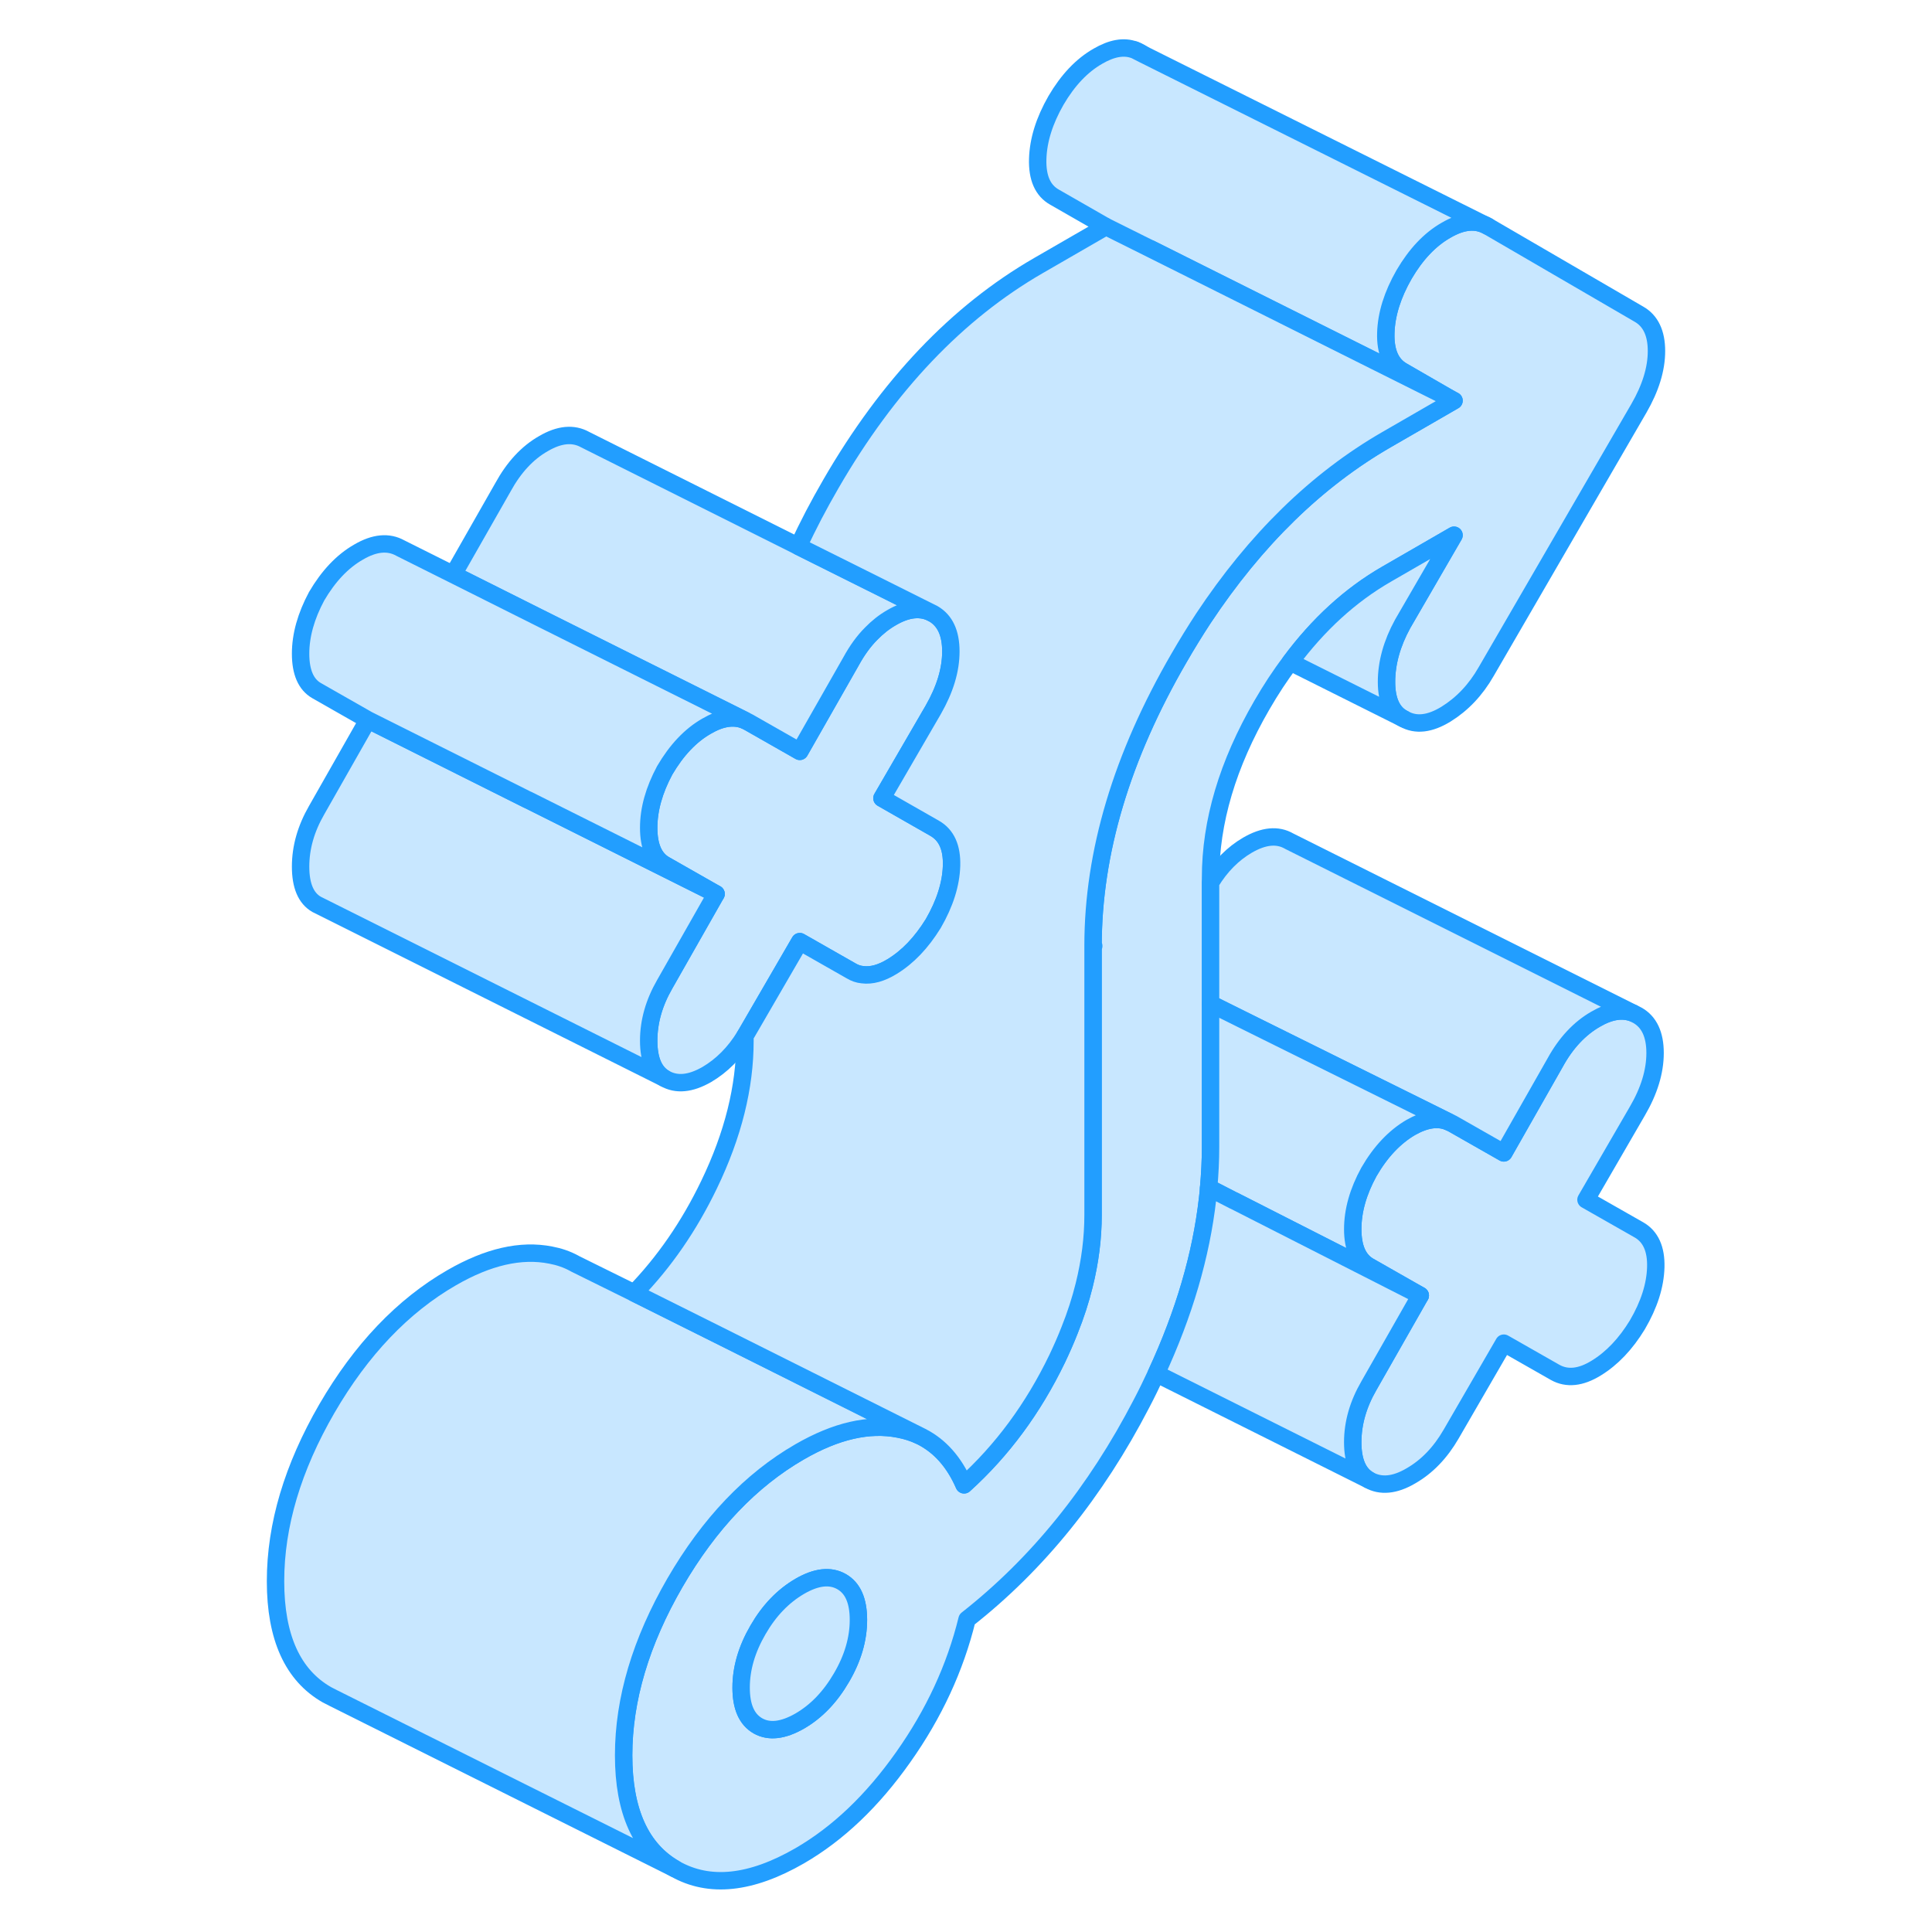 <svg width="48" height="48" viewBox="0 0 85 111" fill="#c8e7ff" xmlns="http://www.w3.org/2000/svg" stroke-width="1px" stroke-linecap="round" stroke-linejoin="round"><path d="M49.8 54.329C49.8 54.329 49.83 54.339 49.84 54.349L49.8 54.329Z" stroke="#229EFF" stroke-linejoin="round"/><path d="M82.13 72.809C82.1 73.859 81.75 74.959 81.07 76.119C80.4 77.219 79.61 78.049 78.71 78.599C77.82 79.149 77.03 79.229 76.35 78.849L73.4 77.169L70.37 82.399C69.75 83.469 68.98 84.269 68.05 84.799C67.13 85.339 66.32 85.409 65.65 85.029C65.03 84.679 64.72 83.949 64.72 82.859C64.72 81.769 65.03 80.679 65.65 79.609L68.6 74.429L65.65 72.749C65.03 72.389 64.72 71.689 64.72 70.619C64.72 69.549 65.03 68.459 65.65 67.329C66.32 66.169 67.13 65.319 68.05 64.779C68.88 64.309 69.61 64.189 70.24 64.459L70.45 64.559L73.4 66.239L76.35 61.049C76.97 59.919 77.75 59.089 78.67 58.559C79.49 58.079 80.21 57.969 80.83 58.209L81.07 58.329C81.75 58.709 82.09 59.439 82.09 60.499C82.09 61.559 81.75 62.679 81.07 63.839L78.12 68.929L81.16 70.659C81.83 71.039 82.16 71.759 82.13 72.809Z" stroke="#229EFF" stroke-linejoin="round"/><path d="M41.67 49.739C41.64 50.789 41.29 51.899 40.62 53.059C39.94 54.159 39.16 54.979 38.26 55.529C37.639 55.909 37.07 56.069 36.55 55.999C36.32 55.979 36.1 55.899 35.9 55.779L32.95 54.099L29.91 59.339C29.87 59.399 29.84 59.459 29.8 59.519C29.21 60.489 28.47 61.229 27.6 61.739C26.67 62.269 25.87 62.349 25.19 61.959C24.58 61.609 24.27 60.889 24.27 59.789C24.27 58.689 24.58 57.609 25.19 56.549L28.14 51.359L25.19 49.679C24.58 49.329 24.27 48.619 24.27 47.559C24.27 46.499 24.58 45.399 25.19 44.259C25.87 43.099 26.67 42.249 27.6 41.719C28.42 41.239 29.149 41.129 29.779 41.379L29.959 41.469L30 41.489L32.95 43.169L35.9 37.989C36.24 37.369 36.62 36.839 37.05 36.409C37.41 36.039 37.8 35.729 38.219 35.489C39.139 34.949 39.94 34.879 40.62 35.259C41.29 35.649 41.63 36.369 41.63 37.429C41.63 38.489 41.29 39.609 40.62 40.779L37.67 45.859L40.7 47.589C41.38 47.979 41.7 48.689 41.67 49.739Z" stroke="#229EFF" stroke-linejoin="round"/><path d="M81.16 18.049L72.48 12.999C71.8 12.609 71 12.689 70.08 13.229C69.15 13.759 68.35 14.609 67.67 15.769C67 16.939 66.65 18.059 66.62 19.139C66.59 20.219 66.91 20.949 67.59 21.329L70.31 22.899C70.38 22.939 70.44 22.969 70.48 22.989C70.52 23.009 70.54 23.019 70.54 23.019L66.66 25.259C62.64 27.579 59.13 31.009 56.13 35.539C55.66 36.259 55.19 37.019 54.74 37.799C51.45 43.469 49.8 48.979 49.8 54.329L49.84 54.349C49.84 54.349 49.82 54.339 49.8 54.339V69.809C49.8 71.129 49.63 72.469 49.29 73.839C49.08 74.689 48.8 75.559 48.45 76.429C48.24 76.969 48 77.509 47.74 78.059C46.36 80.919 44.58 83.329 42.39 85.309C41.82 83.999 41 83.079 39.94 82.539L39.84 82.489C39.47 82.319 39.07 82.189 38.64 82.109C36.92 81.769 35.03 82.209 32.95 83.409C30.14 85.029 27.75 87.539 25.78 90.929C23.82 94.319 22.83 97.629 22.83 100.849C22.83 104.069 23.82 106.249 25.78 107.369C27.75 108.489 30.14 108.239 32.95 106.619C35.14 105.349 37.12 103.469 38.89 100.959C40.66 98.459 41.88 95.819 42.56 93.039C46.6 89.869 49.95 85.729 52.59 80.629C52.89 80.059 53.17 79.479 53.43 78.919C55.03 75.469 56.01 72.119 56.38 68.859C56.4 68.649 56.43 68.449 56.44 68.239C56.51 67.459 56.55 66.679 56.55 65.909V50.439C56.55 47.209 57.53 43.909 59.5 40.509C60.01 39.629 60.55 38.799 61.13 38.039C62.74 35.869 64.58 34.189 66.66 32.989L70.54 30.749L67.59 35.839C66.97 36.969 66.66 38.089 66.66 39.179C66.66 40.269 67 40.989 67.67 41.309C68.35 41.689 69.15 41.599 70.08 41.029C71 40.459 71.78 39.649 72.39 38.579L81.16 23.459C81.83 22.299 82.17 21.199 82.17 20.169C82.17 19.139 81.83 18.429 81.16 18.049ZM35.35 96.379C34.7 97.499 33.9 98.329 32.95 98.879C31.99 99.429 31.19 99.519 30.55 99.159C29.9 98.789 29.58 98.059 29.58 96.959C29.58 95.859 29.9 94.759 30.55 93.639C31.19 92.529 31.99 91.699 32.95 91.139C33.9 90.589 34.7 90.499 35.35 90.869C36 91.239 36.32 91.969 36.32 93.069C36.32 94.169 36 95.269 35.35 96.379Z" stroke="#229EFF" stroke-linejoin="round"/><path d="M36.32 93.069C36.32 94.159 36 95.269 35.35 96.379C34.7 97.499 33.9 98.329 32.95 98.879C31.99 99.429 31.19 99.519 30.55 99.159C29.9 98.789 29.58 98.059 29.58 96.959C29.58 95.859 29.9 94.759 30.55 93.639C31.19 92.529 31.99 91.699 32.95 91.139C33.9 90.589 34.7 90.499 35.35 90.869C36 91.239 36.32 91.969 36.32 93.069Z" stroke="#229EFF" stroke-linejoin="round"/><path d="M52.48 2.999C52.39 2.949 52.29 2.899 52.19 2.869L52.66 3.109L52.48 2.999Z" stroke="#229EFF" stroke-linejoin="round"/><path d="M80.83 58.209C80.21 57.969 79.49 58.079 78.67 58.559C77.75 59.089 76.97 59.919 76.35 61.049L73.4 66.239L70.45 64.559L70.24 64.459L58.34 58.559L56.55 57.669V50.709C57.13 49.749 57.85 49.039 58.67 48.559C59.6 48.019 60.4 47.939 61.07 48.329L80.83 58.209Z" stroke="#229EFF" stroke-linejoin="round"/><path d="M40.62 35.259C39.94 34.879 39.14 34.949 38.22 35.489C37.8 35.729 37.41 36.039 37.05 36.409C36.62 36.839 36.24 37.369 35.9 37.989L32.95 43.169L30 41.489L29.96 41.469L29.78 41.379L17.91 35.449L13.04 33.009L15.9 27.989C16.52 26.859 17.29 26.019 18.22 25.489C19.14 24.949 19.94 24.879 20.62 25.259L32.87 31.389L37.86 33.879L40.62 35.259Z" stroke="#229EFF" stroke-linejoin="round"/><path d="M67.67 41.309L61.13 38.039C62.74 35.869 64.58 34.189 66.66 32.989L70.54 30.749L67.59 35.839C66.97 36.969 66.66 38.089 66.66 39.179C66.66 40.269 67 40.989 67.67 41.309Z" stroke="#229EFF" stroke-linejoin="round"/><path d="M65.65 67.329C65.03 68.459 64.72 69.559 64.72 70.619C64.72 71.679 65.03 72.389 65.65 72.749L68.6 74.429L57.89 68.979H57.88L56.44 68.239C56.51 67.459 56.55 66.679 56.55 65.909V57.669L58.34 58.559L70.24 64.459C69.61 64.189 68.88 64.309 68.05 64.779C67.13 65.319 66.32 66.169 65.65 67.329Z" stroke="#229EFF" stroke-linejoin="round"/><path d="M65.65 79.609C65.03 80.679 64.719 81.759 64.719 82.859C64.719 83.959 65.03 84.679 65.65 85.029L53.43 78.919C55.03 75.469 56.01 72.119 56.38 68.859C56.4 68.649 56.43 68.449 56.44 68.239L57.88 68.979H57.89L68.6 74.429L65.65 79.609Z" stroke="#229EFF" stroke-linejoin="round"/><path d="M39.84 82.489C39.47 82.319 39.07 82.189 38.64 82.109C36.92 81.769 35.03 82.209 32.95 83.409C30.14 85.029 27.75 87.539 25.78 90.929C23.82 94.319 22.83 97.629 22.83 100.849C22.83 104.069 23.82 106.249 25.78 107.369L6.19 97.579L5.78 97.369C3.82 96.249 2.83 94.079 2.83 90.849C2.83 87.619 3.82 84.319 5.78 80.929C7.75 77.539 10.14 75.029 12.95 73.409C15.03 72.209 16.92 71.769 18.64 72.109C19.12 72.199 19.56 72.349 19.97 72.569L20.06 72.619L23.44 74.289L28.63 76.879L39.84 82.489Z" stroke="#229EFF" stroke-linejoin="round"/><path d="M25.19 56.549C24.58 57.609 24.27 58.689 24.27 59.789C24.27 60.889 24.58 61.609 25.19 61.959L5.19 51.959C4.58 51.609 4.27 50.889 4.27 49.789C4.27 48.689 4.58 47.609 5.19 46.549L8.14 41.359L17.31 45.949H17.32L28.14 51.359L25.19 56.549Z" stroke="#229EFF" stroke-linejoin="round"/><path d="M25.19 44.259C24.58 45.399 24.27 46.489 24.27 47.559C24.27 48.629 24.58 49.329 25.19 49.679L28.14 51.359L17.32 45.949H17.31L8.14 41.359L5.19 39.679C4.58 39.329 4.27 38.619 4.27 37.559C4.27 36.499 4.58 35.399 5.19 34.259C5.87 33.099 6.67 32.249 7.6 31.719C8.52 31.179 9.32 31.109 10 31.489L13.04 33.009L17.91 35.449L29.779 41.379C29.149 41.129 28.42 41.239 27.6 41.719C26.67 42.249 25.87 43.099 25.19 44.259Z" stroke="#229EFF" stroke-linejoin="round"/><path d="M67.67 15.769C67 16.939 66.65 18.059 66.62 19.139C66.59 20.219 66.91 20.949 67.59 21.329L70.31 22.899C69.14 22.319 63.81 19.649 58.97 17.229C54.56 15.019 50.56 13.019 50.54 13.019L47.59 11.329C46.91 10.949 46.59 10.219 46.62 9.139C46.65 8.059 47 6.939 47.67 5.769C48.35 4.609 49.15 3.759 50.08 3.229C50.87 2.769 51.57 2.639 52.18 2.869H52.19L52.66 3.109L52.72 3.139L72.48 12.999C71.8 12.609 71 12.689 70.08 13.229C69.15 13.759 68.35 14.609 67.67 15.769Z" stroke="#229EFF" stroke-linejoin="round"/><path d="M70.54 23.019L66.66 25.259C62.64 27.579 59.13 31.009 56.13 35.539C55.66 36.259 55.19 37.019 54.74 37.799C51.45 43.469 49.8 48.979 49.8 54.329V69.809C49.8 71.129 49.63 72.469 49.29 73.839C49.08 74.689 48.8 75.559 48.45 76.429C48.24 76.969 48 77.509 47.74 78.059C46.36 80.919 44.58 83.329 42.39 85.309C41.82 83.999 41 83.079 39.94 82.539L39.84 82.489L28.63 76.879L23.44 74.289C25.16 72.519 26.59 70.449 27.74 68.059C29.12 65.199 29.8 62.449 29.8 59.809V59.519C29.84 59.459 29.87 59.399 29.91 59.339L32.95 54.099L35.9 55.779C36.1 55.899 36.32 55.979 36.55 55.999C37.07 56.069 37.64 55.909 38.26 55.529C39.16 54.979 39.94 54.159 40.62 53.059C41.29 51.899 41.64 50.789 41.67 49.739C41.7 48.689 41.38 47.979 40.7 47.589L37.67 45.859L40.62 40.779C41.29 39.609 41.63 38.499 41.63 37.429C41.63 36.359 41.29 35.649 40.62 35.259L37.86 33.879L32.87 31.389C33.41 30.199 34.04 29.009 34.74 27.799C38.02 22.129 42 17.949 46.66 15.259L50.54 13.019C50.54 13.019 54.56 15.019 58.97 17.229C63.81 19.649 69.14 22.319 70.31 22.899C70.38 22.939 70.44 22.969 70.48 22.989C70.52 23.009 70.54 23.019 70.54 23.019Z" stroke="#229EFF" stroke-linejoin="round"/></svg>